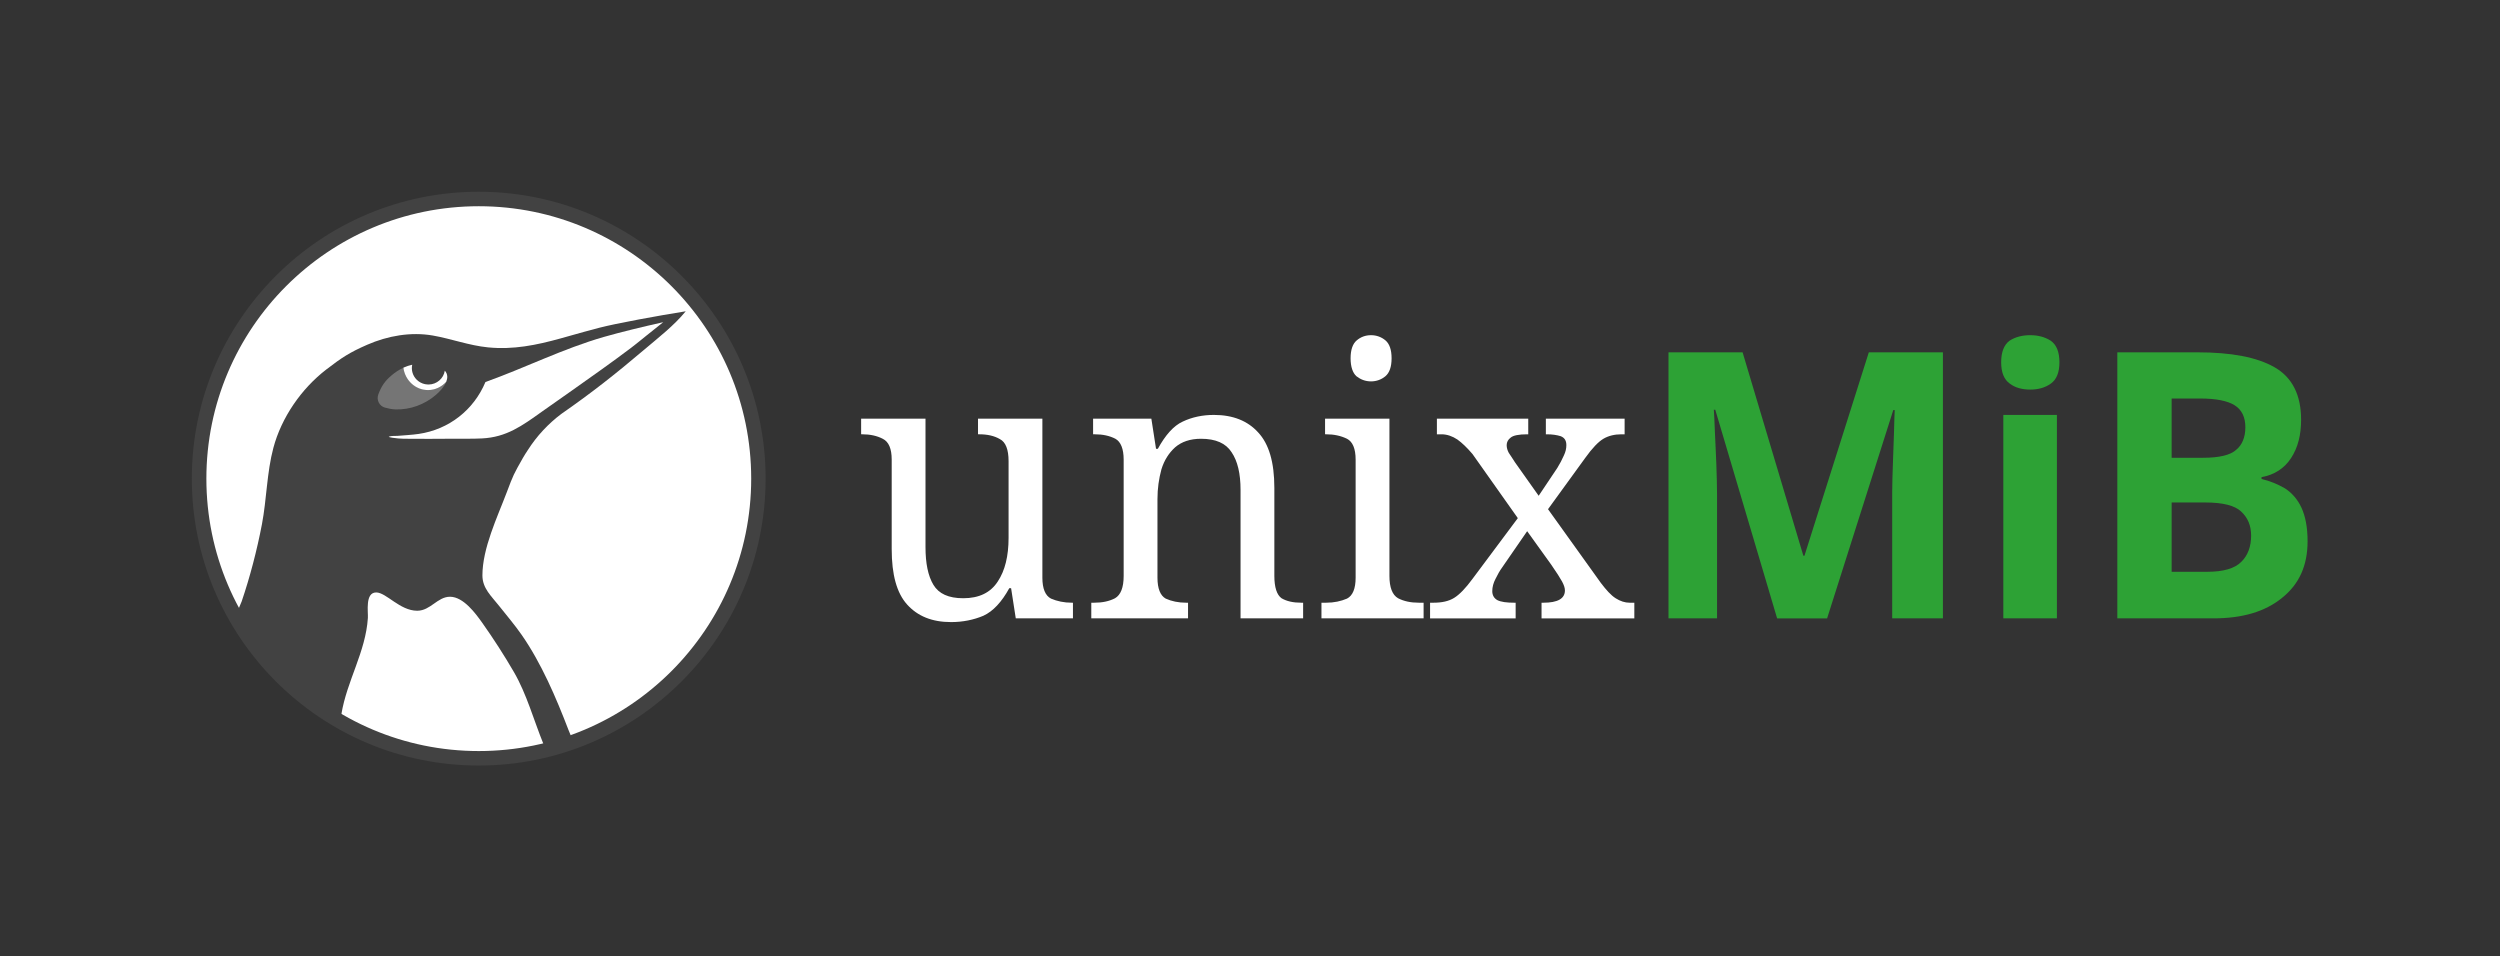 <?xml version="1.0" encoding="UTF-8" standalone="no"?><!DOCTYPE svg PUBLIC "-//W3C//DTD SVG 1.1//EN" "http://www.w3.org/Graphics/SVG/1.1/DTD/svg11.dtd"><svg width="100%" height="100%" viewBox="0 0 10892 4167" version="1.1" xmlns="http://www.w3.org/2000/svg" xmlns:xlink="http://www.w3.org/1999/xlink" xml:space="preserve" xmlns:serif="http://www.serif.com/" style="fill-rule:evenodd;clip-rule:evenodd;stroke-linejoin:round;stroke-miterlimit:2;"><rect x="0" y="0" width="10892" height="4167" fill="#333333" stroke="none"/><rect id="Combination-Mark-Margin-Inverted" serif:id="Combination Mark Margin Inverted" x="2.12" y="2.004" width="10885.8" height="4166.67" style="fill:none;"/><g><g><circle cx="2085.68" cy="2085.34" r="1216.67" style="fill:white;"/><clipPath id="_clip1"><circle cx="2085.68" cy="2085.34" r="1216.67"/></clipPath><g clip-path="url(#_clip1)"><clipPath id="_clip2"><rect id="Mascotte" x="835.47" y="835.337" width="2500.22" height="2500.03"/></clipPath><g clip-path="url(#_clip2)"><g><path d="M2524.01,3335.37c-8.961,-38.075 -25.983,-103.391 -37.793,-132.132c-3.171,-7.716 -6.379,-15.441 -9.533,-23.15c-53.415,-139.325 -117.859,-290.592 -204.179,-414.562c-30.629,-43.988 -65.7,-84.711 -98.878,-126.809c-32.487,-41.222 -71.843,-75.468 -71.843,-131.515c0,-118.89 64.941,-253.715 105.659,-361.324c29.685,-78.452 29.503,-77.865 70.972,-151.12c6.664,-11.772 14.112,-23.09 21.548,-34.39c38.738,-60.651 88.343,-114.128 146.021,-157.317c132.892,-92.371 235.826,-173.658 361.108,-279.863c62.537,-53.014 128.493,-103.679 180.554,-167.012c-68.133,11.302 -136.281,22.606 -204.115,35.585c-172.338,32.975 -171.041,35.338 -340.687,82.533c-105.935,29.471 -206.954,50.045 -316.866,39.115c-82.287,-8.183 -159.111,-37.326 -239.715,-51.483c-96.358,-16.924 -197.517,1.175 -286.595,40.144c-75.933,33.217 -109.697,55.166 -177.967,107.664c-108.637,83.541 -195.29,208.987 -230.658,341.425c-28.647,107.268 -29.087,223.702 -49.801,332.69c-21.099,111.01 -52.095,230.217 -88.392,336.631c-3.979,9.817 -8.145,19.767 -12.458,29.813c-60.007,139.785 -118.443,450.643 -134.085,685.077" style="fill:rgb(66,66,66);"/><path d="M1944.11,1663.51c-61.187,68.208 -174.887,29.534 -186.737,-61.479c-18.278,8.442 -35.305,19.843 -50.73,32.782c-30.226,25.354 -45.247,48.114 -58.604,84.147c-8.709,23.496 4.674,50.201 28.912,56.833c14.861,4.066 30.141,7.384 45.539,7.923c64.19,2.244 128.01,-21.488 176.425,-63.128c17.275,-14.858 36.476,-35.231 45.195,-57.078" style="fill:rgb(117,117,117);"/><path d="M1795.82,1589.51c-4.81,23.364 2.55,47.875 19.702,64.822c10.011,9.892 22.867,16.739 36.545,19.467c4.923,0.982 14.99,1.45 14.99,1.45c35.901,-0.203 65.515,-26.294 70.906,-60.315l0.361,0.405c6.389,7.259 9.742,15.052 10.26,24.457c0.425,7.567 -1.225,15.559 -4.479,23.717c-19.633,21.89 -47.506,35.704 -78.57,35.918l-0.734,0.003c-54.979,0 -100.275,-42.421 -107.434,-97.4c0.775,-0.359 1.534,-0.742 2.313,-1.092c12.087,-5.388 23.564,-9.146 36.233,-11.879l-0.093,0.447" style="fill:white;"/><path d="M1639.48,2581.17c43.796,0.667 102.683,79.468 177.821,79.693l1.112,-0.003c57.256,-0.42 87.617,-60.976 142.166,-60.941l1.165,0.009c58.015,0.938 111.068,73.596 139.476,113.746c49.102,69.396 95.275,140.979 137.957,214.498c55.503,95.601 86.451,209.737 127.6,310.934c13.625,33.505 23.505,77.532 28.705,96.259l-953.32,0c7.34,-33.188 26.406,-110.009 45.194,-223.859c24.166,-146.439 105.674,-270.366 115.415,-419.391c1.709,-26.14 -12.754,-110.826 36.063,-110.949l0.646,0.004" style="fill:white;fill-rule:nonzero;"/><path d="M2360.22,1794.02c87.447,-61.436 174.897,-122.873 261.804,-185.071c43.119,-30.859 85.951,-62.13 128.261,-94.089c22.454,-16.961 44.008,-35.082 65.996,-52.642c24.408,-19.493 48.801,-39.005 73.194,-58.517c-45.312,10.314 -90.631,20.629 -135.731,31.836c-41.085,10.21 -82.116,20.698 -122.799,32.408c-177.726,51.156 -342.248,134.253 -515.937,196.425c-51.185,122.197 -159.428,206.93 -290.983,226.186c-30.459,4.458 -61.307,5.649 -91.964,8.428c-12.345,1.119 -25.434,-1.084 -37.041,3.265c-4.916,1.843 9.734,4.259 14.929,5.021c16.058,2.355 32.272,4.037 48.5,4.285c73.845,1.128 147.709,0.149 221.563,-0.16c39.911,-0.167 79.863,0.678 119.727,-1.266c106.702,-5.205 174.345,-54.662 260.481,-116.109" style="fill:white;fill-rule:nonzero;"/></g></g></g><path d="M2085.68,835.399c689.86,0 1249.94,560.079 1249.94,1249.94c0,689.86 -560.078,1249.94 -1249.94,1249.94c-689.859,0 -1249.94,-560.079 -1249.94,-1249.94c0,-689.859 560.079,-1249.94 1249.94,-1249.94Zm0.309,63.083c655.043,0 1186.86,531.812 1186.86,1186.86c0,655.044 -531.812,1186.86 -1186.86,1186.86c-655.043,0 -1186.86,-531.811 -1186.86,-1186.86c0,-655.043 531.812,-1186.86 1186.86,-1186.86Z" style="fill:rgb(66,66,66);"/></g><g><g transform="matrix(5.435,0,0,5.631,-2951.05,966.199)"><g transform="matrix(288.288,0,0,288.288,1226.64,306.851)"><path d="M0.273,0.01c-0.053,0 -0.093,-0.016 -0.122,-0.047c-0.029,-0.031 -0.043,-0.08 -0.043,-0.149l0,-0.24c0,-0.029 -0.008,-0.048 -0.025,-0.056c-0.016,-0.008 -0.035,-0.012 -0.057,-0.012l-0.003,0l0,-0.042l0.179,0l0,0.345c0,0.043 0.007,0.077 0.022,0.101c0.015,0.024 0.042,0.036 0.083,0.036c0.044,0 0.076,-0.015 0.096,-0.045c0.02,-0.029 0.03,-0.068 0.03,-0.117l0,-0.206c0,-0.031 -0.008,-0.051 -0.024,-0.059c-0.016,-0.009 -0.035,-0.013 -0.058,-0.013l-0.003,0l0,-0.042l0.179,0l0,0.427c0,0.029 0.008,0.048 0.024,0.056c0.017,0.007 0.036,0.011 0.058,0.011l0.003,0l0,0.042l-0.159,0l-0.013,-0.081l-0.005,0c-0.021,0.037 -0.045,0.062 -0.072,0.074c-0.027,0.011 -0.057,0.017 -0.09,0.017Z" style="fill:white;fill-rule:nonzero;"/></g><g transform="matrix(288.288,0,0,288.288,1409.7,306.851)"><path d="M0.028,0l0,-0.042l0.008,0c0.023,0 0.042,-0.004 0.058,-0.012c0.016,-0.009 0.024,-0.029 0.024,-0.06l0,-0.312c0,-0.029 -0.008,-0.048 -0.023,-0.056c-0.016,-0.008 -0.035,-0.012 -0.057,-0.012l-0.005,0l0,-0.042l0.162,0l0.013,0.081l0.005,0c0.021,-0.037 0.044,-0.062 0.069,-0.073c0.026,-0.012 0.055,-0.018 0.087,-0.018c0.053,0 0.094,0.016 0.123,0.047c0.03,0.031 0.045,0.08 0.045,0.149l0,0.236c0,0.031 0.007,0.051 0.02,0.06c0.014,0.008 0.032,0.012 0.055,0.012l0.005,0l0,0.042l-0.174,0l0,-0.345c0,-0.043 -0.008,-0.077 -0.025,-0.101c-0.016,-0.024 -0.044,-0.036 -0.085,-0.036c-0.03,0 -0.054,0.008 -0.072,0.023c-0.017,0.015 -0.03,0.034 -0.038,0.059c-0.007,0.025 -0.011,0.051 -0.011,0.08l0,0.211c0,0.029 0.008,0.048 0.023,0.056c0.016,0.007 0.035,0.011 0.057,0.011l0.005,0l0,0.042l-0.269,0Z" style="fill:white;fill-rule:nonzero;"/></g><g transform="matrix(288.288,0,0,288.288,1595.65,306.851)"><path d="M0.161,-0.636c-0.016,0 -0.029,-0.005 -0.041,-0.014c-0.01,-0.009 -0.016,-0.025 -0.016,-0.048c0,-0.023 0.006,-0.039 0.017,-0.048c0.011,-0.009 0.024,-0.014 0.04,-0.014c0.015,0 0.029,0.005 0.04,0.014c0.011,0.009 0.017,0.025 0.017,0.048c0,0.023 -0.006,0.039 -0.017,0.048c-0.011,0.009 -0.025,0.014 -0.04,0.014Zm-0.138,0.636l0,-0.042l0.013,0c0.022,0 0.041,-0.004 0.058,-0.011c0.016,-0.008 0.024,-0.027 0.024,-0.056l0,-0.317c0,-0.029 -0.008,-0.048 -0.024,-0.056c-0.017,-0.008 -0.036,-0.012 -0.058,-0.012l-0.003,0l0,-0.042l0.179,0l0,0.422c0,0.031 0.008,0.051 0.024,0.06c0.016,0.008 0.035,0.012 0.058,0.012l0.013,0l0,0.042l-0.284,0Z" style="fill:white;fill-rule:nonzero;"/></g><g transform="matrix(288.288,0,0,288.288,1687.9,306.851)"><path d="M0.005,0l0,-0.042l0.009,0c0.024,0 0.043,-0.004 0.058,-0.013c0.015,-0.009 0.032,-0.026 0.051,-0.051l0.126,-0.163l-0.126,-0.172c-0.015,-0.017 -0.029,-0.03 -0.042,-0.039c-0.014,-0.009 -0.029,-0.014 -0.044,-0.014l-0.013,0l0,-0.042l0.254,0l0,0.042l-0.003,0c-0.023,0 -0.039,0.003 -0.046,0.009c-0.007,0.005 -0.011,0.012 -0.011,0.02c0,0.007 0.002,0.014 0.006,0.021c0.004,0.006 0.01,0.014 0.017,0.025l0.066,0.09l0.052,-0.075c0.007,-0.011 0.013,-0.022 0.018,-0.033c0.005,-0.01 0.007,-0.019 0.007,-0.028c0,-0.012 -0.005,-0.02 -0.016,-0.024c-0.01,-0.003 -0.023,-0.005 -0.038,-0.005l-0.003,0l0,-0.042l0.219,0l0,0.042l-0.009,0c-0.019,0 -0.036,0.004 -0.05,0.012c-0.014,0.008 -0.031,0.025 -0.051,0.052l-0.103,0.137l0.147,0.198c0.015,0.019 0.028,0.033 0.041,0.041c0.013,0.008 0.026,0.012 0.039,0.012l0.013,0l0,0.042l-0.258,0l0,-0.042l0.005,0c0.04,0 0.06,-0.011 0.06,-0.033c0,-0.007 -0.003,-0.015 -0.008,-0.024c-0.005,-0.009 -0.015,-0.024 -0.03,-0.045l-0.067,-0.09l-0.07,0.098c-0.006,0.008 -0.012,0.018 -0.018,0.03c-0.006,0.011 -0.009,0.022 -0.009,0.033c0,0.011 0.005,0.019 0.014,0.024c0.01,0.005 0.026,0.007 0.048,0.007l0.003,0l0,0.042l-0.238,0Z" style="fill:white;fill-rule:nonzero;"/></g><g transform="matrix(288.288,0,0,288.288,1854.53,306.851)"><path d="M0.392,0l-0.172,-0.56l-0.004,0c0.001,0.013 0.002,0.033 0.003,0.06c0.001,0.027 0.003,0.055 0.004,0.086c0.001,0.031 0.002,0.058 0.002,0.082l0,0.332l-0.135,0l0,-0.714l0.206,0l0.169,0.546l0.003,0l0.179,-0.546l0.206,0l0,0.714l-0.141,0l0,-0.338c0,-0.023 0.001,-0.049 0.002,-0.078c0.001,-0.029 0.002,-0.057 0.003,-0.083c0.001,-0.027 0.001,-0.047 0.002,-0.06l-0.004,0l-0.184,0.559l-0.139,0Z" style="fill:rgb(45,162,53);fill-rule:nonzero;"/></g><g transform="matrix(288.288,0,0,288.288,2126.39,306.851)"><path d="M0.153,-0.76c0.022,0 0.041,0.005 0.057,0.015c0.016,0.011 0.024,0.03 0.024,0.058c0,0.027 -0.008,0.046 -0.024,0.057c-0.016,0.011 -0.035,0.016 -0.057,0.016c-0.023,0 -0.042,-0.005 -0.057,-0.016c-0.016,-0.011 -0.024,-0.03 -0.024,-0.057c0,-0.028 0.008,-0.047 0.023,-0.058c0.016,-0.01 0.035,-0.015 0.058,-0.015Zm0.074,0.214l0,0.546l-0.149,0l0,-0.546l0.149,0Z" style="fill:rgb(45,162,53);fill-rule:nonzero;"/></g><g transform="matrix(288.288,0,0,288.288,2214.32,306.851)"><path d="M0.09,-0.714l0.222,0c0.095,0 0.166,0.013 0.215,0.04c0.049,0.027 0.074,0.074 0.074,0.141c0,0.041 -0.009,0.075 -0.028,0.103c-0.019,0.028 -0.047,0.045 -0.082,0.051l0,0.005c0.023,0.005 0.045,0.014 0.065,0.025c0.019,0.012 0.035,0.029 0.046,0.052c0.011,0.023 0.017,0.053 0.017,0.09c0,0.065 -0.023,0.115 -0.071,0.152c-0.047,0.037 -0.11,0.055 -0.191,0.055l-0.267,0l0,-0.714Zm0.151,0.283l0.088,0c0.044,0 0.075,-0.007 0.091,-0.021c0.017,-0.013 0.026,-0.034 0.026,-0.061c0,-0.027 -0.01,-0.047 -0.03,-0.059c-0.02,-0.012 -0.052,-0.018 -0.095,-0.018l-0.08,0l0,0.159Zm0,0.12l0,0.186l0.099,0c0.045,0 0.077,-0.009 0.095,-0.027c0.018,-0.017 0.027,-0.041 0.027,-0.07c0,-0.027 -0.009,-0.048 -0.028,-0.065c-0.018,-0.016 -0.051,-0.024 -0.099,-0.024l-0.094,0Z" style="fill:rgb(45,162,53);fill-rule:nonzero;"/></g></g></g></g></svg>